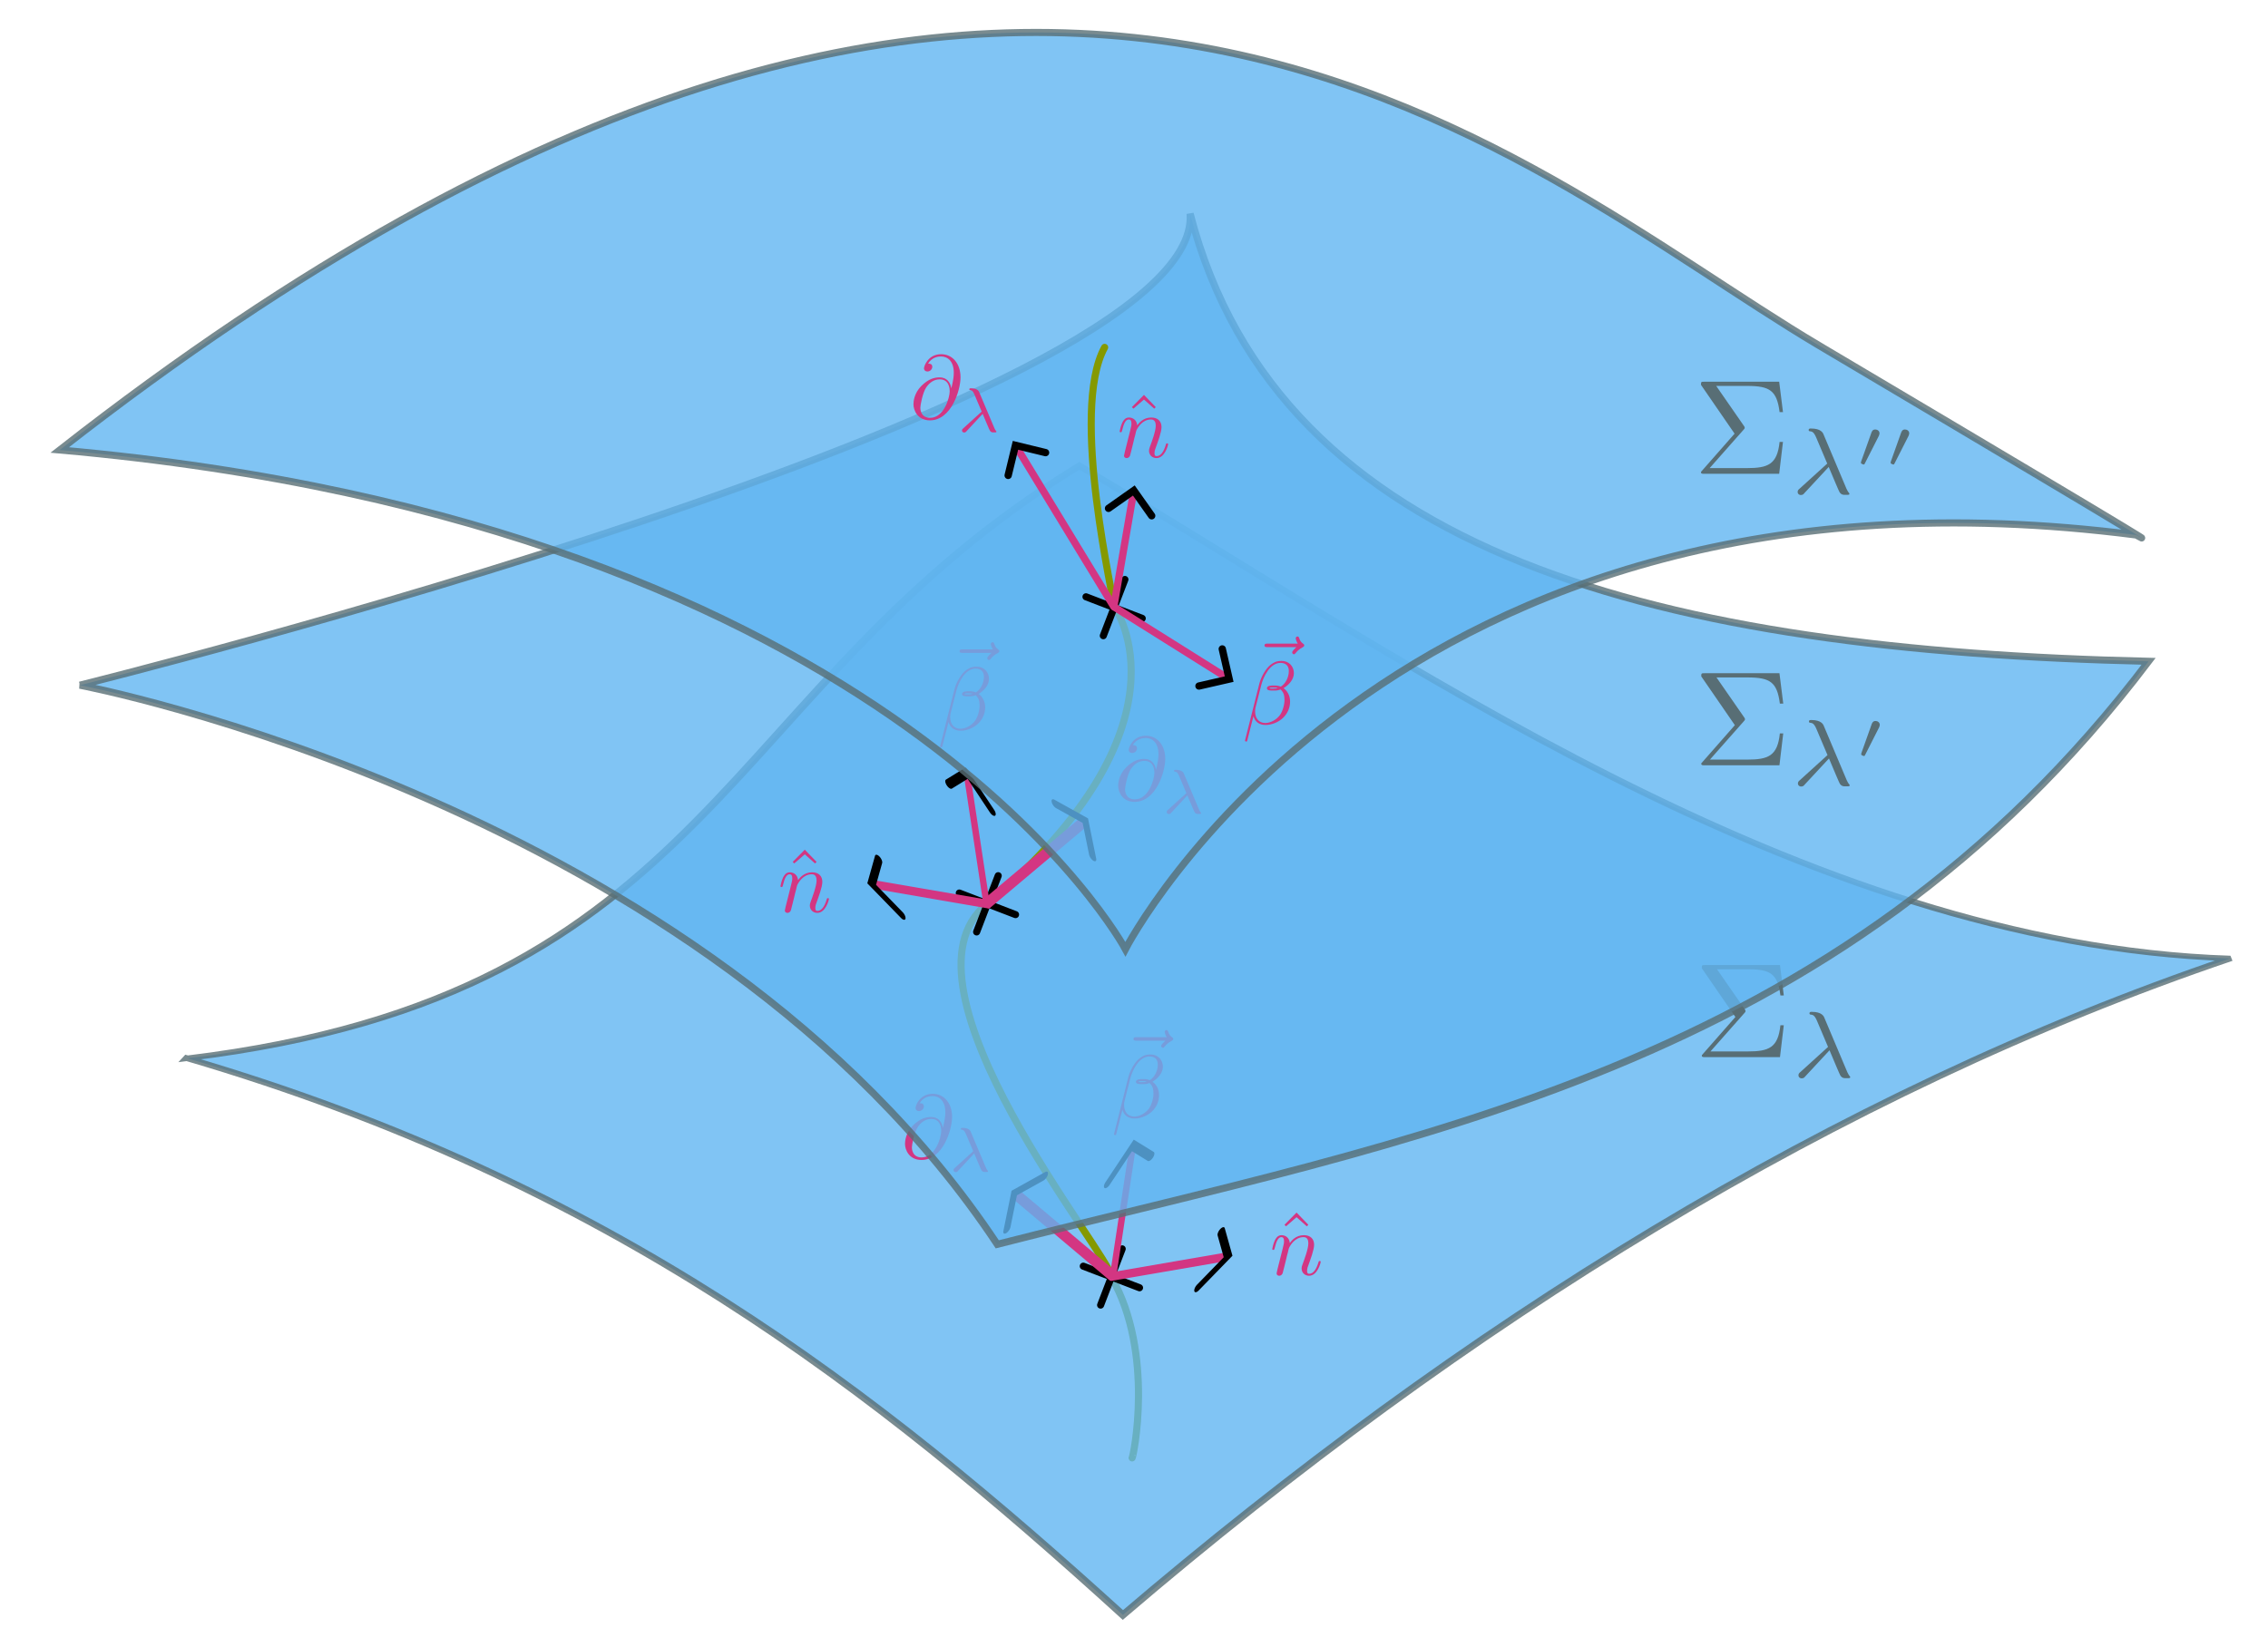 <?xml version="1.0" encoding="UTF-8" standalone="no"?>
<!-- Created with Inkscape (http://www.inkscape.org/) -->

<svg
   width="30.199mm"
   height="21.937mm"
   viewBox="-0.7 -0.4 31.199 22.663"
   version="1.1"
   id="svg1"
   xml:space="preserve"
   inkscape:version="1.4 (e7c3feb100, 2024-10-09)"
   sodipodi:docname="timeflow.svg"
   inkscape:export-filename="timeflow.webp"
   inkscape:export-xdpi="900"
   inkscape:export-ydpi="900"
   xmlns:inkscape="http://www.inkscape.org/namespaces/inkscape"
   xmlns:sodipodi="http://sodipodi.sourceforge.net/DTD/sodipodi-0.dtd"
   xmlns:xlink="http://www.w3.org/1999/xlink"
   xmlns="http://www.w3.org/2000/svg"
   xmlns:svg="http://www.w3.org/2000/svg"
   xmlns:rdf="http://www.w3.org/1999/02/22-rdf-syntax-ns#"
   xmlns:cc="http://creativecommons.org/ns#"
   xmlns:dc="http://purl.org/dc/elements/1.1/"
   xmlns:ns3="http://www.iki.fi/pav/software/textext/"><sodipodi:namedview
     id="namedview1"
     pagecolor="#ffffff"
     bordercolor="#000000"
     borderopacity="0.25"
     inkscape:showpageshadow="true"
     inkscape:pageopacity="0.0"
     inkscape:pagecheckerboard="false"
     inkscape:deskcolor="#d1d1d1"
     inkscape:document-units="mm"
     inkscape:zoom="8"
     inkscape:cx="60.1875"
     inkscape:cy="21.25"
     inkscape:window-width="1918"
     inkscape:window-height="2127"
     inkscape:window-x="1920"
     inkscape:window-y="0"
     inkscape:window-maximized="1"
     inkscape:current-layer="g18"
     showgrid="true"
     borderlayer="true"
     showborder="false"><inkscape:grid
       id="grid346"
       units="mm"
       originx="-53.298"
       originy="-38.492"
       spacingx="1"
       spacingy="1"
       empcolor="#0099e5"
       empopacity="0.302"
       color="#0099e5"
       opacity="0.149"
       empspacing="5"
       enabled="true"
       visible="true" /></sodipodi:namedview><defs
     id="defs1"><marker
       style="overflow:visible"
       id="marker96"
       refX="0"
       refY="0"
       orient="-204"
       inkscape:stockid="X"
       markerWidth="1"
       markerHeight="1"
       viewBox="0 0 1 1"
       inkscape:isstock="true"
       inkscape:collect="always"
       preserveAspectRatio="xMidYMid"><path
         style="fill:none;stroke:context-stroke;stroke-width:1"
         d="m 3,3 -6,-6 m 0,6 6,-6"
         id="path96" /></marker><marker
       style="overflow:visible"
       id="ArrowWide"
       refX="0"
       refY="0"
       orient="auto-start-reverse"
       inkscape:stockid="Wide arrow"
       markerWidth="1"
       markerHeight="1"
       viewBox="0 0 1 1"
       inkscape:isstock="true"
       inkscape:collect="always"
       preserveAspectRatio="xMidYMid"><path
         style="fill:none;stroke:context-stroke;stroke-width:1;stroke-linecap:butt"
         d="M 3,-3 0,0 3,3"
         transform="rotate(180,0.125,0)"
         sodipodi:nodetypes="ccc"
         id="path1" /></marker><linearGradient
       id="swatch93"
       inkscape:swatch="solid"><stop
         style="stop-color:#808080;stop-opacity:1;"
         offset="0"
         id="stop93" /></linearGradient><color-profile
       name="GRACoL-TR006-Coated"
       xlink:href="file:///usr/share/color/icc/colord/GRACoL_TR006_coated.icc"
       id="color-profile1" /><color-profile
       name="FOGRA40L-SC-Paper"
       xlink:href="file:///usr/share/color/icc/colord/FOGRA40L_SC_paper.icc"
       id="color-profile2" /><color-profile
       name="D65"
       xlink:href="file:///usr/share/color/icc/colord/Gamma6500K.icc"
       id="color-profile3" /><color-profile
       name="FOGRA28L-Web-Coated"
       xlink:href="file:///usr/share/color/icc/colord/FOGRA28L_webcoated.icc"
       id="color-profile4" /><color-profile
       name="FOGRA47L-Uncoated"
       xlink:href="file:///usr/share/color/icc/colord/FOGRA47L_uncoated.icc"
       id="color-profile5" /><color-profile
       name="D50"
       xlink:href="file:///usr/share/color/icc/colord/Gamma5000K.icc"
       id="color-profile6" /><color-profile
       name="Blue"
       xlink:href="file:///usr/share/color/icc/colord/Bluish.icc"
       id="color-profile7" /><marker
       style="overflow:visible"
       id="ArrowWide-6"
       refX="0"
       refY="0"
       orient="auto-start-reverse"
       inkscape:stockid="Wide arrow"
       markerWidth="1"
       markerHeight="1"
       viewBox="0 0 1 1"
       inkscape:isstock="true"
       inkscape:collect="always"
       preserveAspectRatio="xMidYMid"><path
         style="fill:none;stroke:context-stroke;stroke-width:1;stroke-linecap:butt"
         d="M 3,-3 0,0 3,3"
         transform="rotate(180,0.125,0)"
         sodipodi:nodetypes="ccc"
         id="path1-1" /></marker><marker
       style="overflow:visible"
       id="ArrowWide-4"
       refX="0"
       refY="0"
       orient="auto-start-reverse"
       inkscape:stockid="Wide arrow"
       markerWidth="1"
       markerHeight="1"
       viewBox="0 0 1 1"
       inkscape:isstock="true"
       inkscape:collect="always"
       preserveAspectRatio="xMidYMid"><path
         style="fill:none;stroke:context-stroke;stroke-width:1;stroke-linecap:butt"
         d="M 3,-3 0,0 3,3"
         transform="rotate(180,0.125,0)"
         sodipodi:nodetypes="ccc"
         id="path1-4" /></marker><marker
       style="overflow:visible"
       id="ArrowWide-6-3"
       refX="0"
       refY="0"
       orient="auto-start-reverse"
       inkscape:stockid="Wide arrow"
       markerWidth="1"
       markerHeight="1"
       viewBox="0 0 1 1"
       inkscape:isstock="true"
       inkscape:collect="always"
       preserveAspectRatio="xMidYMid"><path
         style="fill:none;stroke:context-stroke;stroke-width:1;stroke-linecap:butt"
         d="M 3,-3 0,0 3,3"
         transform="rotate(180,0.125,0)"
         sodipodi:nodetypes="ccc"
         id="path1-1-0" /></marker><marker
       style="overflow:visible"
       id="ArrowWide-4-1"
       refX="0"
       refY="0"
       orient="auto-start-reverse"
       inkscape:stockid="Wide arrow"
       markerWidth="1"
       markerHeight="1"
       viewBox="0 0 1 1"
       inkscape:isstock="true"
       inkscape:collect="always"
       preserveAspectRatio="xMidYMid"><path
         style="fill:none;stroke:context-stroke;stroke-width:1;stroke-linecap:butt"
         d="M 3,-3 0,0 3,3"
         transform="rotate(180,0.125,0)"
         sodipodi:nodetypes="ccc"
         id="path1-4-4" /></marker><marker
       style="overflow:visible"
       id="ArrowWide-6-3-2"
       refX="0"
       refY="0"
       orient="auto-start-reverse"
       inkscape:stockid="Wide arrow"
       markerWidth="1"
       markerHeight="1"
       viewBox="0 0 1 1"
       inkscape:isstock="true"
       inkscape:collect="always"
       preserveAspectRatio="xMidYMid"><path
         style="fill:none;stroke:context-stroke;stroke-width:1;stroke-linecap:butt"
         d="M 3,-3 0,0 3,3"
         transform="rotate(180,0.125,0)"
         sodipodi:nodetypes="ccc"
         id="path1-1-0-0" /></marker><color-profile
       name="GRACoL-TR006-Coated"
       xlink:href="file:///usr/share/color/icc/colord/GRACoL_TR006_coated.icc"
       id="color-profile8" /><color-profile
       name="FOGRA40L-SC-Paper"
       xlink:href="file:///usr/share/color/icc/colord/FOGRA40L_SC_paper.icc"
       id="color-profile9" /><color-profile
       name="D65"
       xlink:href="file:///usr/share/color/icc/colord/Gamma6500K.icc"
       id="color-profile10" /><color-profile
       name="FOGRA28L-Web-Coated"
       xlink:href="file:///usr/share/color/icc/colord/FOGRA28L_webcoated.icc"
       id="color-profile11" /><color-profile
       name="FOGRA47L-Uncoated"
       xlink:href="file:///usr/share/color/icc/colord/FOGRA47L_uncoated.icc"
       id="color-profile12" /><color-profile
       name="D50"
       xlink:href="file:///usr/share/color/icc/colord/Gamma5000K.icc"
       id="color-profile13" /><color-profile
       name="Blue"
       xlink:href="file:///usr/share/color/icc/colord/Bluish.icc"
       id="color-profile14" /></defs><g
     inkscape:label="Upper"
     inkscape:groupmode="layer"
     id="layer1"
     transform="translate(-53.298,-38.492)"><g
       id="g18"
       transform="matrix(0.93,0,0,0.93,21.091,16.922)"
       style="display:inline"><g
         inkscape:groupmode="layer"
         id="layer3"
         inkscape:label="Layer 3"
         style="display:inline;fill:#268bd2;fill-opacity:1"><path
           style="display:inline;opacity:1;fill:none;stroke:#859900;stroke-width:0.105;stroke-linecap:round;stroke-dasharray:none;stroke-opacity:1;paint-order:fill markers stroke"
           d="m 51.033,42.93 c 0.012,0.018 0.343,-1.546 -0.308,-2.679"
           id="path58-23"
           sodipodi:nodetypes="cc"
           transform="translate(-0.409,1.404)" /><path
           id="rect57-2"
           style="opacity:0.8;fill:#60b5f1;stroke:#586e75;stroke-width:0.112;paint-order:fill markers stroke"
           inkscape:transform-center-x="0.50354585"
           inkscape:transform-center-y="0.5978399"
           d="m -16.362,58.975 c 5.498,3.631 9.94,-0.822 16.268,-0.923 0,5.404 -0.738,13.15 2.75,17.044 -5.36,-1.46 -11.906,-1.288 -19.046,7.22e-4 1.128,-5.363 1.875,-10.651 0.029,-16.122 z"
           sodipodi:nodetypes="ccccc"
           transform="matrix(0.86,-0.51,0.86,0.51,0,0)" /><path
           style="display:inline;opacity:1;fill:none;fill-opacity:1;stroke:#859900;stroke-width:0.105;stroke-linecap:round;stroke-dasharray:none;stroke-opacity:1;marker-start:url(#marker96);paint-order:fill markers stroke"
           d="m 50.727,40.253 c 0.019,-0.281 -3.333,-4.317 -1.841,-5.518"
           id="path58-7"
           sodipodi:nodetypes="cc"
           transform="translate(-0.409,1.404)" /><g
           id="g89-8-8"
           style="display:inline;fill:#268bd2;fill-opacity:1;stroke:#d33682;stroke-linecap:round;stroke-opacity:1"
           transform="matrix(1,-0.8,0,1,-0.014,50.179)"><path
             style="display:inline;opacity:1;fill:none;fill-opacity:1;stroke:#d33682;stroke-width:0.108;stroke-linecap:round;stroke-linejoin:miter;stroke-miterlimit:4;stroke-dasharray:none;stroke-opacity:1;marker-end:url(#ArrowWide-4-1);paint-order:fill markers stroke"
             d="M 50.349,31.74 48.909,29.375"
             id="path88-6-9" /><path
             style="opacity:1;fill:none;fill-opacity:1;stroke:#d33682;stroke-width:0.108;stroke-linecap:round;stroke-linejoin:miter;stroke-miterlimit:4;stroke-dasharray:none;stroke-opacity:1;marker-end:url(#ArrowWide-4-1);paint-order:fill markers stroke"
             d="m 50.364,31.758 1.671,1.049"
             id="path89-8-2" /><path
             style="display:inline;fill:none;fill-opacity:1;stroke:#d33682;stroke-width:0.108;stroke-linecap:round;stroke-linejoin:miter;stroke-miterlimit:4;stroke-dasharray:none;stroke-opacity:1;marker-end:url(#ArrowWide-6-3-2);paint-order:fill markers stroke"
             d="m 50.357,31.749 0.288,-1.671"
             id="path89-5-8-6" /></g><g
           transform="matrix(0.133,0,0,0.133,52.697,40.704)"
           ns3:version="1.11.0"
           ns3:texconverter="pdflatex"
           ns3:pdfconverter="inkscape"
           ns3:text="$\\hat{n}$"
           ns3:preamble="/usr/share/inkscape/extensions/textext/default_packages.tex"
           ns3:scale="0.35"
           ns3:alignment="middle center"
           ns3:inkscapeversion="1.4"
           ns3:jacobian_sqrt="0.132746"
           style="display:inline;fill:#d33682;fill-opacity:1;stroke-width:0"
           id="g104-5-0"><defs
   id="id-47ca03a1-82e4-4ada-b4c1-39442a7b0001-2"
   style="fill:#586e75;fill-opacity:1;stroke-width:0" />
  <g
   fill-opacity="1"
   id="id-1adfae99-1e4c-4750-9318-137f8e9d4a9a-0"
   transform="translate(-149.009,-127.843)"
   style="fill:#d33682;fill-opacity:1;stroke-width:0">
    <g
   transform="translate(149.212,134.765)"
   style="fill:#d33682;fill-opacity:1;stroke-width:0"
   id="g255-9"><path
   d="M 2.5,-6.922 1.156,-5.562 1.328,-5.391 2.5,-6.406 3.641,-5.391 3.812,-5.562 Z m 0,0"
   id="id-a41a1bce-5d23-42df-b288-46805e72009b-1"
   style="fill:#d33682;fill-opacity:1;stroke-width:0" />
      </g></g>
  <g
   fill-opacity="1"
   id="id-3dfc9fcc-f540-4164-a030-0576b3f0dff0-9"
   transform="translate(-149.009,-127.843)"
   style="fill:#d33682;fill-opacity:1;stroke-width:0">
    <g
   transform="translate(148.712,134.765)"
   style="fill:#d33682;fill-opacity:1;stroke-width:0"
   id="g256-6"><path
   d="m 0.875,-0.594 c -0.031,0.156 -0.094,0.391 -0.094,0.438 0,0.172 0.141,0.266 0.297,0.266 0.125,0 0.297,-0.078 0.375,-0.281 0,-0.016 0.125,-0.484 0.188,-0.734 l 0.219,-0.891 C 1.906,-2.031 1.969,-2.25 2.031,-2.469 c 0.031,-0.172 0.109,-0.469 0.125,-0.5 0.141,-0.312 0.672,-1.219 1.625,-1.219 0.453,0 0.531,0.375 0.531,0.703 0,0.609 -0.484,1.891 -0.641,2.312 C 3.578,-0.938 3.562,-0.812 3.562,-0.703 c 0,0.469 0.359,0.812 0.828,0.812 0.938,0 1.297,-1.453 1.297,-1.531 0,-0.109 -0.078,-0.109 -0.109,-0.109 -0.109,0 -0.109,0.031 -0.156,0.188 -0.203,0.672 -0.531,1.234 -1.016,1.234 -0.172,0 -0.234,-0.094 -0.234,-0.328 0,-0.25 0.078,-0.484 0.172,-0.703 0.188,-0.531 0.609,-1.625 0.609,-2.203 0,-0.656 -0.422,-1.062 -1.141,-1.062 -0.906,0 -1.391,0.641 -1.562,0.875 -0.047,-0.562 -0.453,-0.875 -0.922,-0.875 -0.453,0 -0.641,0.391 -0.734,0.562 C 0.422,-3.5 0.297,-2.906 0.297,-2.875 c 0,0.109 0.094,0.109 0.109,0.109 0.109,0 0.109,-0.016 0.172,-0.234 0.172,-0.703 0.375,-1.188 0.734,-1.188 0.188,0 0.297,0.125 0.297,0.453 0,0.219 -0.031,0.328 -0.156,0.844 z m 0,0"
   id="id-7c6802f9-0a1d-4d9d-8f79-ba4758e3bc40-2"
   style="fill:#d33682;fill-opacity:1;stroke-width:0" />
      </g></g>
</g><g
           transform="matrix(0.133,0,0,0.133,47.265,38.947)"
           ns3:version="1.11.0"
           ns3:texconverter="pdflatex"
           ns3:pdfconverter="inkscape"
           ns3:text="$\\partial_{\\lambda}$"
           ns3:preamble="/usr/share/inkscape/extensions/textext/default_packages.tex"
           ns3:scale="0.35"
           ns3:alignment="middle center"
           ns3:inkscapeversion="1.4"
           ns3:jacobian_sqrt="0.132746"
           style="display:inline;fill:#d33682;fill-opacity:1;stroke-width:0"
           id="g104-54"><defs
   id="id-daa1581d-4906-4339-a52d-3c35fec36f26-4"
   style="fill:#586e75;fill-opacity:1;stroke-width:0" />
  <g
   fill-opacity="1"
   id="id-a65927b2-5cb2-48e4-bf93-ae171abf6ef9-2"
   transform="translate(-149.118,-127.624)"
   style="fill:#d33682;fill-opacity:1;stroke-width:0">
    <g
   transform="translate(148.712,134.765)"
   style="fill:#d33682;fill-opacity:1;stroke-width:0"
   id="g269-9"><path
   d="m 4.609,-3.375 c -0.094,-0.625 -0.5,-1.188 -1.281,-1.188 -0.609,0 -1.25,0.172 -2.031,0.938 -0.828,0.828 -0.891,1.766 -0.891,2.062 0,0.625 0.438,1.781 1.828,1.781 2.375,0 3.406,-3.344 3.406,-4.781 0,-1.578 -0.922,-2.578 -2.156,-2.578 -1.438,0 -1.906,1.297 -1.906,1.578 0,0.141 0.094,0.344 0.391,0.344 0.328,0 0.531,-0.297 0.531,-0.516 0,-0.359 -0.312,-0.359 -0.469,-0.359 0.438,-0.734 1.156,-0.797 1.438,-0.797 0.734,0 1.422,0.516 1.422,1.812 0,0.391 -0.062,0.891 -0.266,1.703 z m -2.344,3.312 c -1.094,0 -1.094,-1.031 -1.094,-1.125 0,-0.266 0.25,-1.656 0.656,-2.266 0.391,-0.562 0.891,-0.891 1.5,-0.891 1.094,0 1.109,1.125 1.109,1.328 0,0.719 -0.641,2.953 -2.172,2.953 z m 0,0"
   id="id-78b167fc-dd8d-48bd-9fba-b0e17188172b-4"
   style="fill:#d33682;fill-opacity:1;stroke-width:0" />
      </g></g>
  <g
   fill-opacity="1"
   id="id-456152a8-5d69-4ad4-8a4a-2180785f43b7-3"
   transform="translate(-149.118,-127.624)"
   style="fill:#d33682;fill-opacity:1;stroke-width:0">
    <g
   transform="translate(154.002,136.259)"
   style="fill:#d33682;fill-opacity:1;stroke-width:0"
   id="g270-5"><path
   d="m 2.812,-2 c 0.344,0.797 0.75,1.812 0.828,1.906 C 3.766,0.062 3.891,0.062 4,0.062 h 0.141 c 0.141,0 0.203,0 0.203,-0.078 0,-0.031 -0.016,-0.047 -0.031,-0.062 -0.078,-0.078 -0.156,-0.25 -0.188,-0.312 l -1.688,-4 C 2.391,-4.516 2.25,-4.844 1.5,-4.844 c -0.078,0 -0.172,0 -0.172,0.109 0,0.078 0.062,0.094 0.094,0.094 0.156,0.016 0.281,0.047 0.453,0.438 L 2.703,-2.25 0.656,-0.391 c -0.078,0.062 -0.141,0.125 -0.141,0.234 0,0.172 0.141,0.234 0.234,0.234 0.141,0 0.219,-0.078 0.234,-0.109 z m 0,0"
   id="id-26bb8167-b6ad-4a18-b486-f2e8e9980ef1-1"
   style="fill:#d33682;fill-opacity:1;stroke-width:0" />
      </g></g>
</g><g
           transform="matrix(0.133,0,0,0.133,50.356,38.003)"
           ns3:version="1.11.0"
           ns3:texconverter="pdflatex"
           ns3:pdfconverter="inkscape"
           ns3:text="$\\vec{\\beta}$"
           ns3:preamble="/usr/share/inkscape/extensions/textext/default_packages.tex"
           ns3:scale="0.35"
           ns3:alignment="middle center"
           ns3:inkscapeversion="1.4"
           ns3:jacobian_sqrt="0.132746"
           style="display:inline;fill:#d33682;fill-opacity:1;stroke-width:0"
           id="g104-5-5-7"><defs
   id="id-feb56399-abc9-42bb-8dcc-8987f33840ce-43"
   style="fill:#586e75;fill-opacity:1;stroke-width:0" />
  <g
   fill-opacity="1"
   id="id-133f5655-f78e-4fb6-bac0-623f3e58aafb-2"
   transform="translate(-149.009,-125.011)"
   style="fill:#d33682;fill-opacity:1;stroke-width:0">
    <g
   transform="translate(149.366,132.136)"
   style="fill:#d33682;fill-opacity:1;stroke-width:0"
   id="g283-6"><path
   d="m 5.359,-5.938 c -0.141,0.141 -0.469,0.422 -0.469,0.594 0,0.094 0.094,0.203 0.188,0.203 0.094,0 0.141,-0.078 0.203,-0.141 C 5.391,-5.422 5.625,-5.703 6.062,-5.922 6.125,-5.969 6.234,-6.016 6.234,-6.125 6.234,-6.234 6.156,-6.281 6.094,-6.328 5.875,-6.484 5.766,-6.656 5.688,-6.891 5.656,-6.984 5.625,-7.125 5.484,-7.125 c -0.141,0 -0.203,0.141 -0.203,0.219 0,0.047 0.078,0.359 0.234,0.578 H 2.156 c -0.156,0 -0.344,0 -0.344,0.203 0,0.188 0.188,0.188 0.344,0.188 z m 0,0"
   id="id-e73268aa-1e94-47be-8bba-a2674f71341f-4"
   style="fill:#d33682;fill-opacity:1;stroke-width:0" />
      </g></g>
  <g
   fill-opacity="1"
   id="id-87a0e59a-15ef-419d-83e2-c3fd275beb4a-1"
   transform="translate(-149.009,-125.011)"
   style="fill:#d33682;fill-opacity:1;stroke-width:0">
    <g
   transform="translate(148.712,134.765)"
   style="fill:#d33682;fill-opacity:1;stroke-width:0"
   id="g284-2"><path
   d="m 5.734,-5.672 c 0,-0.75 -0.547,-1.359 -1.359,-1.359 -0.578,0 -0.859,0.156 -1.203,0.406 C 2.625,-6.219 2.078,-5.25 1.891,-4.5 L 0.297,1.828 C 0.297,1.875 0.344,1.938 0.422,1.938 0.5,1.938 0.531,1.906 0.531,1.891 L 1.234,-0.875 c 0.188,0.609 0.625,0.969 1.359,0.969 C 3.312,0.094 4.062,-0.25 4.516,-0.688 5,-1.141 5.312,-1.781 5.312,-2.516 c 0,-0.719 -0.375,-1.25 -0.734,-1.484 0.578,-0.344 1.156,-0.953 1.156,-1.672 z M 3.938,-4.016 c -0.125,0.047 -0.234,0.062 -0.484,0.062 -0.141,0 -0.328,0.016 -0.438,-0.031 0.031,-0.109 0.391,-0.078 0.5,-0.078 0.203,0 0.297,0 0.422,0.047 z M 5.172,-5.906 c 0,0.703 -0.375,1.422 -0.891,1.734 C 4,-4.281 3.812,-4.297 3.516,-4.297 c -0.219,0 -0.781,-0.016 -0.781,0.312 0,0.281 0.516,0.25 0.688,0.25 0.375,0 0.531,0 0.828,-0.125 0.375,0.359 0.422,0.672 0.438,1.125 0.016,0.578 -0.219,1.328 -0.5,1.719 C 3.797,-0.484 3.125,-0.125 2.562,-0.125 c -0.766,0 -1.141,-0.578 -1.141,-1.281 0,-0.094 0,-0.25 0.047,-0.438 L 2.109,-4.359 C 2.328,-5.219 3.047,-6.812 4.25,-6.812 c 0.578,0 0.922,0.312 0.922,0.906 z m 0,0"
   id="id-2484b580-5e4a-4668-8ace-c812c8245796-8"
   style="fill:#d33682;fill-opacity:1;stroke-width:0" />
      </g></g>
</g><g
           transform="matrix(0.2,0,0,0.2,59.051,37.042)"
           ns3:version="1.11.0"
           ns3:texconverter="pdflatex"
           ns3:pdfconverter="inkscape"
           ns3:text="$\\Sigma_{\\lambda}$"
           ns3:preamble="/usr/share/inkscape/extensions/textext/default_packages.tex"
           ns3:scale="0.15"
           ns3:alignment="middle center"
           ns3:inkscapeversion="1.4"
           ns3:jacobian_sqrt="0.199999"
           style="fill:#586e75;fill-opacity:1;stroke-width:0"
           id="g165-39"><defs
   id="id-43653b71-f269-422c-935a-959f52d350f2"
   style="fill:#586e75;fill-opacity:1;stroke-width:0" />
  <g
   fill-opacity="1"
   id="id-face8a19-5768-401a-bf2e-5c4bc3433d87"
   transform="translate(-149.275,-127.953)"
   style="fill:#586e75;fill-opacity:1;stroke-width:0">
    <g
   transform="translate(148.712,134.765)"
   style="fill:#586e75;fill-opacity:1;stroke-width:0"
   id="g330"><path
   d="m 3.703,-3.25 c 0.094,-0.094 0.094,-0.141 0.094,-0.156 0,-0.047 -0.031,-0.109 -0.062,-0.141 L 1.688,-6.5 h 2.297 c 1.688,0 2.188,0.359 2.391,1.938 h 0.25 l -0.281,-2.25 H 0.812 c -0.234,0 -0.25,0 -0.25,0.234 l 2.484,3.609 -2.375,2.703 C 0.562,-0.156 0.562,-0.141 0.562,-0.109 0.562,0 0.672,0 0.812,0 H 6.344 L 6.625,-2.359 h -0.25 c -0.172,1.672 -0.859,1.938 -2.422,1.938 h -2.75 z m 0,0"
   id="id-c153469a-f059-4801-9913-bd9128d93545"
   style="fill:#586e75;fill-opacity:1;stroke-width:0" />
      </g></g>
  <g
   fill-opacity="1"
   id="id-a0ce6528-4458-4bb0-b63f-1421f10825df"
   transform="translate(-149.275,-127.953)"
   style="fill:#586e75;fill-opacity:1;stroke-width:0">
    <g
   transform="translate(155.908,136.259)"
   style="fill:#586e75;fill-opacity:1;stroke-width:0"
   id="g331"><path
   d="m 2.812,-2 c 0.344,0.797 0.75,1.812 0.828,1.906 C 3.766,0.062 3.891,0.062 4,0.062 h 0.141 c 0.141,0 0.203,0 0.203,-0.078 0,-0.031 -0.016,-0.047 -0.031,-0.062 -0.078,-0.078 -0.156,-0.25 -0.188,-0.312 l -1.688,-4 C 2.391,-4.516 2.25,-4.844 1.5,-4.844 c -0.078,0 -0.172,0 -0.172,0.109 0,0.078 0.062,0.094 0.094,0.094 0.156,0.016 0.281,0.047 0.453,0.438 L 2.703,-2.25 0.656,-0.391 c -0.078,0.062 -0.141,0.125 -0.141,0.234 0,0.172 0.141,0.234 0.234,0.234 0.141,0 0.219,-0.078 0.234,-0.109 z m 0,0"
   id="id-fe10a36d-ef6c-4b9d-84b4-5a786b958f9a"
   style="fill:#586e75;fill-opacity:1;stroke-width:0" />
      </g></g>
</g></g><g
         inkscape:groupmode="layer"
         id="layer2"
         inkscape:label="Layer 2"
         style="display:inline"><path
           id="rect57-5"
           style="opacity:0.8;fill:#60b5f1;fill-opacity:1;stroke:#586e75;stroke-width:0.105;stroke-dasharray:none;stroke-opacity:1"
           inkscape:transform-center-x="0.55924889"
           inkscape:transform-center-y="0.4462208"
           d="m 35.06,32.901 c 0,0 16.641,-4.127 16.422,-6.977 1.323,5.098 7.049,6.461 14.178,6.624 -4.599,6.074 -10.881,7.059 -17.03,8.626 -4.33,-6.522 -13.571,-8.273 -13.571,-8.273 z"
           sodipodi:nodetypes="ccccc" /><path
           style="display:inline;opacity:1;fill:none;stroke:#859900;stroke-width:0.105;stroke-linecap:round;stroke-dasharray:none;stroke-opacity:1;marker-start:url(#marker96);paint-order:fill markers stroke"
           d="m 48.484,36.136 c 3.11,-2.635 1.891,-4.368 1.891,-4.368"
           id="path58-2"
           sodipodi:nodetypes="cc" /><g
           id="g89-8"
           style="display:inline;stroke:#d33682;stroke-linecap:round;stroke-opacity:1"
           transform="matrix(-1,-0.8,0,1,98.829,44.677)"><path
             style="display:inline;opacity:1;fill:none;fill-opacity:1;stroke:#d33682;stroke-width:0.108;stroke-linecap:round;stroke-linejoin:miter;stroke-miterlimit:4;stroke-dasharray:none;stroke-opacity:1;marker-end:url(#ArrowWide-4);paint-order:fill markers stroke"
             d="M 50.351,31.734 48.911,29.369"
             id="path88-6" /><path
             style="opacity:1;fill:none;fill-opacity:1;stroke:#d33682;stroke-width:0.108;stroke-linecap:round;stroke-linejoin:miter;stroke-miterlimit:4;stroke-dasharray:none;stroke-opacity:1;marker-end:url(#ArrowWide-4);paint-order:fill markers stroke"
             d="m 50.363,31.749 1.671,1.049"
             id="path89-8" /><path
             style="display:inline;fill:none;fill-opacity:1;stroke:#d33682;stroke-width:0.108;stroke-linecap:round;stroke-linejoin:miter;stroke-miterlimit:4;stroke-dasharray:none;stroke-opacity:1;marker-end:url(#ArrowWide-6-3);paint-order:fill markers stroke"
             d="m 50.358,31.743 0.288,-1.671"
             id="path89-5-8" /></g><g
           transform="matrix(0.133,0,0,0.133,45.423,35.335)"
           ns3:version="1.11.0"
           ns3:texconverter="pdflatex"
           ns3:pdfconverter="inkscape"
           ns3:text="$\\hat{n}$"
           ns3:preamble="/usr/share/inkscape/extensions/textext/default_packages.tex"
           ns3:scale="0.35"
           ns3:alignment="middle center"
           ns3:inkscapeversion="1.4"
           ns3:jacobian_sqrt="0.132746"
           style="display:inline;fill:#d33682;fill-opacity:1;stroke-width:0"
           id="g104-5-9"><defs
   id="id-47ca03a1-82e4-4ada-b4c1-39442a7b0001-9"
   style="fill:#586e75;fill-opacity:1;stroke-width:0" />
  <g
   fill-opacity="1"
   id="id-1adfae99-1e4c-4750-9318-137f8e9d4a9a-1"
   transform="translate(-149.009,-127.843)"
   style="fill:#d33682;fill-opacity:1;stroke-width:0">
    <g
   transform="translate(149.212,134.765)"
   style="fill:#d33682;fill-opacity:1;stroke-width:0"
   id="g255-3"><path
   d="M 2.5,-6.922 1.156,-5.562 1.328,-5.391 2.5,-6.406 3.641,-5.391 3.812,-5.562 Z m 0,0"
   id="id-a41a1bce-5d23-42df-b288-46805e72009b-2"
   style="fill:#d33682;fill-opacity:1;stroke-width:0" />
      </g></g>
  <g
   fill-opacity="1"
   id="id-3dfc9fcc-f540-4164-a030-0576b3f0dff0-1"
   transform="translate(-149.009,-127.843)"
   style="fill:#d33682;fill-opacity:1;stroke-width:0">
    <g
   transform="translate(148.712,134.765)"
   style="fill:#d33682;fill-opacity:1;stroke-width:0"
   id="g256-5"><path
   d="m 0.875,-0.594 c -0.031,0.156 -0.094,0.391 -0.094,0.438 0,0.172 0.141,0.266 0.297,0.266 0.125,0 0.297,-0.078 0.375,-0.281 0,-0.016 0.125,-0.484 0.188,-0.734 l 0.219,-0.891 C 1.906,-2.031 1.969,-2.25 2.031,-2.469 c 0.031,-0.172 0.109,-0.469 0.125,-0.5 0.141,-0.312 0.672,-1.219 1.625,-1.219 0.453,0 0.531,0.375 0.531,0.703 0,0.609 -0.484,1.891 -0.641,2.312 C 3.578,-0.938 3.562,-0.812 3.562,-0.703 c 0,0.469 0.359,0.812 0.828,0.812 0.938,0 1.297,-1.453 1.297,-1.531 0,-0.109 -0.078,-0.109 -0.109,-0.109 -0.109,0 -0.109,0.031 -0.156,0.188 -0.203,0.672 -0.531,1.234 -1.016,1.234 -0.172,0 -0.234,-0.094 -0.234,-0.328 0,-0.25 0.078,-0.484 0.172,-0.703 0.188,-0.531 0.609,-1.625 0.609,-2.203 0,-0.656 -0.422,-1.062 -1.141,-1.062 -0.906,0 -1.391,0.641 -1.562,0.875 -0.047,-0.562 -0.453,-0.875 -0.922,-0.875 -0.453,0 -0.641,0.391 -0.734,0.562 C 0.422,-3.5 0.297,-2.906 0.297,-2.875 c 0,0.109 0.094,0.109 0.109,0.109 0.109,0 0.109,-0.016 0.172,-0.234 0.172,-0.703 0.375,-1.188 0.734,-1.188 0.188,0 0.297,0.125 0.297,0.453 0,0.219 -0.031,0.328 -0.156,0.844 z m 0,0"
   id="id-7c6802f9-0a1d-4d9d-8f79-ba4758e3bc40-9"
   style="fill:#d33682;fill-opacity:1;stroke-width:0" />
      </g></g>
</g><g
           transform="matrix(0.133,0,0,0.133,50.418,33.649)"
           ns3:version="1.11.0"
           ns3:texconverter="pdflatex"
           ns3:pdfconverter="inkscape"
           ns3:text="$\\partial_{\\lambda}$"
           ns3:preamble="/usr/share/inkscape/extensions/textext/default_packages.tex"
           ns3:scale="0.35"
           ns3:alignment="middle center"
           ns3:inkscapeversion="1.4"
           ns3:jacobian_sqrt="0.132746"
           style="display:inline;fill:#d33682;fill-opacity:1;stroke-width:0"
           id="g104-9"><defs
   id="id-daa1581d-4906-4339-a52d-3c35fec36f26-1"
   style="fill:#586e75;fill-opacity:1;stroke-width:0" />
  <g
   fill-opacity="1"
   id="id-a65927b2-5cb2-48e4-bf93-ae171abf6ef9-5"
   transform="translate(-149.118,-127.624)"
   style="fill:#d33682;fill-opacity:1;stroke-width:0">
    <g
   transform="translate(148.712,134.765)"
   style="fill:#d33682;fill-opacity:1;stroke-width:0"
   id="g269-8"><path
   d="m 4.609,-3.375 c -0.094,-0.625 -0.5,-1.188 -1.281,-1.188 -0.609,0 -1.25,0.172 -2.031,0.938 -0.828,0.828 -0.891,1.766 -0.891,2.062 0,0.625 0.438,1.781 1.828,1.781 2.375,0 3.406,-3.344 3.406,-4.781 0,-1.578 -0.922,-2.578 -2.156,-2.578 -1.438,0 -1.906,1.297 -1.906,1.578 0,0.141 0.094,0.344 0.391,0.344 0.328,0 0.531,-0.297 0.531,-0.516 0,-0.359 -0.312,-0.359 -0.469,-0.359 0.438,-0.734 1.156,-0.797 1.438,-0.797 0.734,0 1.422,0.516 1.422,1.812 0,0.391 -0.062,0.891 -0.266,1.703 z m -2.344,3.312 c -1.094,0 -1.094,-1.031 -1.094,-1.125 0,-0.266 0.25,-1.656 0.656,-2.266 0.391,-0.562 0.891,-0.891 1.5,-0.891 1.094,0 1.109,1.125 1.109,1.328 0,0.719 -0.641,2.953 -2.172,2.953 z m 0,0"
   id="id-78b167fc-dd8d-48bd-9fba-b0e17188172b-7"
   style="fill:#d33682;fill-opacity:1;stroke-width:0" />
      </g></g>
  <g
   fill-opacity="1"
   id="id-456152a8-5d69-4ad4-8a4a-2180785f43b7-0"
   transform="translate(-149.118,-127.624)"
   style="fill:#d33682;fill-opacity:1;stroke-width:0">
    <g
   transform="translate(154.002,136.259)"
   style="fill:#d33682;fill-opacity:1;stroke-width:0"
   id="g270-4"><path
   d="m 2.812,-2 c 0.344,0.797 0.75,1.812 0.828,1.906 C 3.766,0.062 3.891,0.062 4,0.062 h 0.141 c 0.141,0 0.203,0 0.203,-0.078 0,-0.031 -0.016,-0.047 -0.031,-0.062 -0.078,-0.078 -0.156,-0.25 -0.188,-0.312 l -1.688,-4 C 2.391,-4.516 2.25,-4.844 1.5,-4.844 c -0.078,0 -0.172,0 -0.172,0.109 0,0.078 0.062,0.094 0.094,0.094 0.156,0.016 0.281,0.047 0.453,0.438 L 2.703,-2.25 0.656,-0.391 c -0.078,0.062 -0.141,0.125 -0.141,0.234 0,0.172 0.141,0.234 0.234,0.234 0.141,0 0.219,-0.078 0.234,-0.109 z m 0,0"
   id="id-26bb8167-b6ad-4a18-b486-f2e8e9980ef1-8"
   style="fill:#d33682;fill-opacity:1;stroke-width:0" />
      </g></g>
</g><g
           transform="matrix(0.133,0,0,0.133,47.784,32.265)"
           ns3:version="1.11.0"
           ns3:texconverter="pdflatex"
           ns3:pdfconverter="inkscape"
           ns3:text="$\\vec{\\beta}$"
           ns3:preamble="/usr/share/inkscape/extensions/textext/default_packages.tex"
           ns3:scale="0.35"
           ns3:alignment="middle center"
           ns3:inkscapeversion="1.4"
           ns3:jacobian_sqrt="0.132746"
           style="display:inline;fill:#d33682;fill-opacity:1;stroke-width:0"
           id="g104-5-5-0"><defs
   id="id-feb56399-abc9-42bb-8dcc-8987f33840ce-4"
   style="fill:#586e75;fill-opacity:1;stroke-width:0" />
  <g
   fill-opacity="1"
   id="id-133f5655-f78e-4fb6-bac0-623f3e58aafb-4"
   transform="translate(-149.009,-125.011)"
   style="fill:#d33682;fill-opacity:1;stroke-width:0">
    <g
   transform="translate(149.366,132.136)"
   style="fill:#d33682;fill-opacity:1;stroke-width:0"
   id="g283-2"><path
   d="m 5.359,-5.938 c -0.141,0.141 -0.469,0.422 -0.469,0.594 0,0.094 0.094,0.203 0.188,0.203 0.094,0 0.141,-0.078 0.203,-0.141 C 5.391,-5.422 5.625,-5.703 6.062,-5.922 6.125,-5.969 6.234,-6.016 6.234,-6.125 6.234,-6.234 6.156,-6.281 6.094,-6.328 5.875,-6.484 5.766,-6.656 5.688,-6.891 5.656,-6.984 5.625,-7.125 5.484,-7.125 c -0.141,0 -0.203,0.141 -0.203,0.219 0,0.047 0.078,0.359 0.234,0.578 H 2.156 c -0.156,0 -0.344,0 -0.344,0.203 0,0.188 0.188,0.188 0.344,0.188 z m 0,0"
   id="id-e73268aa-1e94-47be-8bba-a2674f71341f-2"
   style="fill:#d33682;fill-opacity:1;stroke-width:0" />
      </g></g>
  <g
   fill-opacity="1"
   id="id-87a0e59a-15ef-419d-83e2-c3fd275beb4a-2"
   transform="translate(-149.009,-125.011)"
   style="fill:#d33682;fill-opacity:1;stroke-width:0">
    <g
   transform="translate(148.712,134.765)"
   style="fill:#d33682;fill-opacity:1;stroke-width:0"
   id="g284-0"><path
   d="m 5.734,-5.672 c 0,-0.75 -0.547,-1.359 -1.359,-1.359 -0.578,0 -0.859,0.156 -1.203,0.406 C 2.625,-6.219 2.078,-5.25 1.891,-4.5 L 0.297,1.828 C 0.297,1.875 0.344,1.938 0.422,1.938 0.5,1.938 0.531,1.906 0.531,1.891 L 1.234,-0.875 c 0.188,0.609 0.625,0.969 1.359,0.969 C 3.312,0.094 4.062,-0.25 4.516,-0.688 5,-1.141 5.312,-1.781 5.312,-2.516 c 0,-0.719 -0.375,-1.25 -0.734,-1.484 0.578,-0.344 1.156,-0.953 1.156,-1.672 z M 3.938,-4.016 c -0.125,0.047 -0.234,0.062 -0.484,0.062 -0.141,0 -0.328,0.016 -0.438,-0.031 0.031,-0.109 0.391,-0.078 0.5,-0.078 0.203,0 0.297,0 0.422,0.047 z M 5.172,-5.906 c 0,0.703 -0.375,1.422 -0.891,1.734 C 4,-4.281 3.812,-4.297 3.516,-4.297 c -0.219,0 -0.781,-0.016 -0.781,0.312 0,0.281 0.516,0.25 0.688,0.25 0.375,0 0.531,0 0.828,-0.125 0.375,0.359 0.422,0.672 0.438,1.125 0.016,0.578 -0.219,1.328 -0.5,1.719 C 3.797,-0.484 3.125,-0.125 2.562,-0.125 c -0.766,0 -1.141,-0.578 -1.141,-1.281 0,-0.094 0,-0.25 0.047,-0.438 L 2.109,-4.359 C 2.328,-5.219 3.047,-6.812 4.25,-6.812 c 0.578,0 0.922,0.312 0.922,0.906 z m 0,0"
   id="id-2484b580-5e4a-4668-8ace-c812c8245796-5"
   style="fill:#d33682;fill-opacity:1;stroke-width:0" />
      </g></g>
</g><g
           transform="matrix(0.2,0,0,0.2,59.043,32.724)"
           ns3:version="1.11.0"
           ns3:texconverter="pdflatex"
           ns3:pdfconverter="inkscape"
           ns3:text="$\\Sigma_{\\lambda'}$"
           ns3:preamble="/usr/share/inkscape/extensions/textext/default_packages.tex"
           ns3:scale="0.15"
           ns3:alignment="middle center"
           ns3:inkscapeversion="1.4"
           ns3:jacobian_sqrt="0.199999"
           style="fill:#586e75;fill-opacity:1;stroke-width:0"
           id="g165-7"><defs
   id="id-430c3893-e8dd-4916-9301-cf542e994cf7"
   style="fill:#586e75;fill-opacity:1;stroke-width:0" />
  <g
   fill-opacity="1"
   id="id-e07c747d-d205-4868-aa44-9f5af9423f02"
   transform="translate(-149.275,-127.953)"
   style="fill:#586e75;fill-opacity:1;stroke-width:0">
    <g
   transform="translate(148.712,134.765)"
   style="fill:#586e75;fill-opacity:1;stroke-width:0"
   id="g344"><path
   d="m 3.703,-3.25 c 0.094,-0.094 0.094,-0.141 0.094,-0.156 0,-0.047 -0.031,-0.109 -0.062,-0.141 L 1.688,-6.5 h 2.297 c 1.688,0 2.188,0.359 2.391,1.938 h 0.25 l -0.281,-2.25 H 0.812 c -0.234,0 -0.25,0 -0.25,0.234 l 2.484,3.609 -2.375,2.703 C 0.562,-0.156 0.562,-0.141 0.562,-0.109 0.562,0 0.672,0 0.812,0 H 6.344 L 6.625,-2.359 h -0.25 c -0.172,1.672 -0.859,1.938 -2.422,1.938 h -2.75 z m 0,0"
   id="id-a049f749-571e-493a-8081-7d565f7d06e5"
   style="fill:#586e75;fill-opacity:1;stroke-width:0" />
      </g></g>
  <g
   fill-opacity="1"
   id="id-aa48a230-55d6-4600-823e-06723cc2b612"
   transform="translate(-149.275,-127.953)"
   style="fill:#586e75;fill-opacity:1;stroke-width:0">
    <g
   transform="translate(155.908,136.259)"
   style="fill:#586e75;fill-opacity:1;stroke-width:0"
   id="g345"><path
   d="m 2.812,-2 c 0.344,0.797 0.75,1.812 0.828,1.906 C 3.766,0.062 3.891,0.062 4,0.062 h 0.141 c 0.141,0 0.203,0 0.203,-0.078 0,-0.031 -0.016,-0.047 -0.031,-0.062 -0.078,-0.078 -0.156,-0.25 -0.188,-0.312 l -1.688,-4 C 2.391,-4.516 2.25,-4.844 1.5,-4.844 c -0.078,0 -0.172,0 -0.172,0.109 0,0.078 0.062,0.094 0.094,0.094 0.156,0.016 0.281,0.047 0.453,0.438 L 2.703,-2.25 0.656,-0.391 c -0.078,0.062 -0.141,0.125 -0.141,0.234 0,0.172 0.141,0.234 0.234,0.234 0.141,0 0.219,-0.078 0.234,-0.109 z m 0,0"
   id="id-4f0e8bbf-b495-406a-8307-bc7c430cfe7b"
   style="fill:#586e75;fill-opacity:1;stroke-width:0" />
      </g></g>
  <g
   fill-opacity="1"
   id="id-948f47ea-36a9-4faa-bc54-3e518da5492b"
   transform="translate(-149.275,-127.953)"
   style="fill:#586e75;fill-opacity:1;stroke-width:0">
    <g
   transform="translate(160.633,134.267)"
   style="fill:#586e75;fill-opacity:1;stroke-width:0"
   id="g346"><path
   d="m 1.797,-2.312 c 0,-0.016 0.047,-0.109 0.047,-0.188 0,-0.172 -0.156,-0.281 -0.312,-0.281 -0.203,0 -0.25,0.156 -0.281,0.219 L 0.484,-0.406 C 0.469,-0.344 0.469,-0.328 0.469,-0.312 c 0,0.078 0.203,0.125 0.203,0.125 0.047,0 0.062,-0.031 0.094,-0.094 z m 0,0"
   id="id-6d63f57a-c171-4902-8ba6-238136d36e22"
   style="fill:#586e75;fill-opacity:1;stroke-width:0" />
      </g></g>
</g></g><g
         inkscape:label="Layer 1"
         inkscape:groupmode="layer"
         id="layer1-5"
         style="display:inline"><path
           d="m 60.788,27.877 c -4.541,-2.692 -11.676,-9.691 -26.026,1.544 12.402,1.096 15.763,7.386 15.763,7.386 0,0 3.882,-7.552 14.952,-6.128 0,0 1.089,0.623 -4.689,-2.802 z"
           style="display:inline;opacity:0.8;fill:#60b5f1;fill-opacity:1;stroke:#586e75;stroke-width:0.105;stroke-dasharray:none;stroke-opacity:1"
           id="path57"
           sodipodi:nodetypes="scccs" /><path
           style="display:inline;opacity:1;fill:none;fill-opacity:1;stroke:#859900;stroke-width:0.105;stroke-linecap:round;stroke-dasharray:none;stroke-opacity:1;marker-start:url(#marker96);paint-order:fill markers stroke"
           d="m 50.358,31.753 c 0.014,-0.076 -0.663,-2.901 -0.14,-3.85"
           id="path58"
           sodipodi:nodetypes="cc" /><g
           id="g89"
           style="display:inline;opacity:1;fill:none;fill-opacity:1;stroke:#d33682;stroke-opacity:0.992"
           transform="translate(-0.028,-0.021)"><path
             style="opacity:1;fill:none;fill-opacity:1;stroke:#d33682;stroke-width:0.108;stroke-linecap:round;stroke-linejoin:miter;stroke-miterlimit:4;stroke-dasharray:none;stroke-opacity:0.992;marker-end:url(#ArrowWide);paint-order:fill markers stroke"
             d="m 50.394,31.769 1.671,1.049"
             id="path89" /><path
             style="display:inline;opacity:1;fill:none;fill-opacity:1;stroke:#d33682;stroke-width:0.108;stroke-linecap:round;stroke-linejoin:miter;stroke-miterlimit:4;stroke-dasharray:none;stroke-opacity:0.992;marker-end:url(#ArrowWide);paint-order:fill markers stroke"
             d="M 50.381,31.76 48.941,29.396"
             id="path88" /><path
             style="display:inline;fill:none;fill-opacity:1;stroke:#d33682;stroke-width:0.108;stroke-linecap:round;stroke-linejoin:miter;stroke-miterlimit:4;stroke-dasharray:none;stroke-opacity:0.992;marker-end:url(#ArrowWide-6);paint-order:fill markers stroke"
             d="M 50.385,31.739 50.673,30.068"
             id="path89-5" /></g><g
           transform="matrix(0.133,0,0,0.133,50.44,28.606)"
           ns3:version="1.11.0"
           ns3:texconverter="pdflatex"
           ns3:pdfconverter="inkscape"
           ns3:text="$\\hat{n}$"
           ns3:preamble="/usr/share/inkscape/extensions/textext/default_packages.tex"
           ns3:scale="0.35"
           ns3:alignment="middle center"
           ns3:inkscapeversion="1.4"
           ns3:jacobian_sqrt="0.132746"
           style="fill:#d33682;fill-opacity:1;stroke-width:0"
           id="g104-5"><defs
   id="id-47ca03a1-82e4-4ada-b4c1-39442a7b0001"
   style="fill:#586e75;fill-opacity:1;stroke-width:0" />
  <g
   fill-opacity="1"
   id="id-1adfae99-1e4c-4750-9318-137f8e9d4a9a"
   transform="translate(-149.009,-127.843)"
   style="fill:#d33682;fill-opacity:1;stroke-width:0">
    <g
   transform="translate(149.212,134.765)"
   style="fill:#d33682;fill-opacity:1;stroke-width:0"
   id="g255"><path
   d="M 2.5,-6.922 1.156,-5.562 1.328,-5.391 2.5,-6.406 3.641,-5.391 3.812,-5.562 Z m 0,0"
   id="id-a41a1bce-5d23-42df-b288-46805e72009b"
   style="fill:#d33682;fill-opacity:1;stroke-width:0" />
      </g></g>
  <g
   fill-opacity="1"
   id="id-3dfc9fcc-f540-4164-a030-0576b3f0dff0"
   transform="translate(-149.009,-127.843)"
   style="fill:#d33682;fill-opacity:1;stroke-width:0">
    <g
   transform="translate(148.712,134.765)"
   style="fill:#d33682;fill-opacity:1;stroke-width:0"
   id="g256"><path
   d="m 0.875,-0.594 c -0.031,0.156 -0.094,0.391 -0.094,0.438 0,0.172 0.141,0.266 0.297,0.266 0.125,0 0.297,-0.078 0.375,-0.281 0,-0.016 0.125,-0.484 0.188,-0.734 l 0.219,-0.891 C 1.906,-2.031 1.969,-2.25 2.031,-2.469 c 0.031,-0.172 0.109,-0.469 0.125,-0.5 0.141,-0.312 0.672,-1.219 1.625,-1.219 0.453,0 0.531,0.375 0.531,0.703 0,0.609 -0.484,1.891 -0.641,2.312 C 3.578,-0.938 3.562,-0.812 3.562,-0.703 c 0,0.469 0.359,0.812 0.828,0.812 0.938,0 1.297,-1.453 1.297,-1.531 0,-0.109 -0.078,-0.109 -0.109,-0.109 -0.109,0 -0.109,0.031 -0.156,0.188 -0.203,0.672 -0.531,1.234 -1.016,1.234 -0.172,0 -0.234,-0.094 -0.234,-0.328 0,-0.25 0.078,-0.484 0.172,-0.703 0.188,-0.531 0.609,-1.625 0.609,-2.203 0,-0.656 -0.422,-1.062 -1.141,-1.062 -0.906,0 -1.391,0.641 -1.562,0.875 -0.047,-0.562 -0.453,-0.875 -0.922,-0.875 -0.453,0 -0.641,0.391 -0.734,0.562 C 0.422,-3.5 0.297,-2.906 0.297,-2.875 c 0,0.109 0.094,0.109 0.109,0.109 0.109,0 0.109,-0.016 0.172,-0.234 0.172,-0.703 0.375,-1.188 0.734,-1.188 0.188,0 0.297,0.125 0.297,0.453 0,0.219 -0.031,0.328 -0.156,0.844 z m 0,0"
   id="id-7c6802f9-0a1d-4d9d-8f79-ba4758e3bc40"
   style="fill:#d33682;fill-opacity:1;stroke-width:0" />
      </g></g>
</g><g
           transform="matrix(0.133,0,0,0.133,47.39,28.004)"
           ns3:version="1.11.0"
           ns3:texconverter="pdflatex"
           ns3:pdfconverter="inkscape"
           ns3:text="$\\partial_{\\lambda}$"
           ns3:preamble="/usr/share/inkscape/extensions/textext/default_packages.tex"
           ns3:scale="0.35"
           ns3:alignment="middle center"
           ns3:inkscapeversion="1.4"
           ns3:jacobian_sqrt="0.132746"
           style="fill:#d33682;fill-opacity:1;stroke-width:0"
           id="g104"><defs
   id="id-daa1581d-4906-4339-a52d-3c35fec36f26"
   style="fill:#586e75;fill-opacity:1;stroke-width:0" />
  <g
   fill-opacity="1"
   id="id-a65927b2-5cb2-48e4-bf93-ae171abf6ef9"
   transform="translate(-149.118,-127.624)"
   style="fill:#d33682;fill-opacity:1;stroke-width:0">
    <g
   transform="translate(148.712,134.765)"
   style="fill:#d33682;fill-opacity:1;stroke-width:0"
   id="g269"><path
   d="m 4.609,-3.375 c -0.094,-0.625 -0.5,-1.188 -1.281,-1.188 -0.609,0 -1.25,0.172 -2.031,0.938 -0.828,0.828 -0.891,1.766 -0.891,2.062 0,0.625 0.438,1.781 1.828,1.781 2.375,0 3.406,-3.344 3.406,-4.781 0,-1.578 -0.922,-2.578 -2.156,-2.578 -1.438,0 -1.906,1.297 -1.906,1.578 0,0.141 0.094,0.344 0.391,0.344 0.328,0 0.531,-0.297 0.531,-0.516 0,-0.359 -0.312,-0.359 -0.469,-0.359 0.438,-0.734 1.156,-0.797 1.438,-0.797 0.734,0 1.422,0.516 1.422,1.812 0,0.391 -0.062,0.891 -0.266,1.703 z m -2.344,3.312 c -1.094,0 -1.094,-1.031 -1.094,-1.125 0,-0.266 0.25,-1.656 0.656,-2.266 0.391,-0.562 0.891,-0.891 1.5,-0.891 1.094,0 1.109,1.125 1.109,1.328 0,0.719 -0.641,2.953 -2.172,2.953 z m 0,0"
   id="id-78b167fc-dd8d-48bd-9fba-b0e17188172b"
   style="fill:#d33682;fill-opacity:1;stroke-width:0" />
      </g></g>
  <g
   fill-opacity="1"
   id="id-456152a8-5d69-4ad4-8a4a-2180785f43b7"
   transform="translate(-149.118,-127.624)"
   style="fill:#d33682;fill-opacity:1;stroke-width:0">
    <g
   transform="translate(154.002,136.259)"
   style="fill:#d33682;fill-opacity:1;stroke-width:0"
   id="g270"><path
   d="m 2.812,-2 c 0.344,0.797 0.75,1.812 0.828,1.906 C 3.766,0.062 3.891,0.062 4,0.062 h 0.141 c 0.141,0 0.203,0 0.203,-0.078 0,-0.031 -0.016,-0.047 -0.031,-0.062 -0.078,-0.078 -0.156,-0.25 -0.188,-0.312 l -1.688,-4 C 2.391,-4.516 2.25,-4.844 1.5,-4.844 c -0.078,0 -0.172,0 -0.172,0.109 0,0.078 0.062,0.094 0.094,0.094 0.156,0.016 0.281,0.047 0.453,0.438 L 2.703,-2.25 0.656,-0.391 c -0.078,0.062 -0.141,0.125 -0.141,0.234 0,0.172 0.141,0.234 0.234,0.234 0.141,0 0.219,-0.078 0.234,-0.109 z m 0,0"
   id="id-26bb8167-b6ad-4a18-b486-f2e8e9980ef1"
   style="fill:#d33682;fill-opacity:1;stroke-width:0" />
      </g></g>
</g><g
           transform="matrix(0.133,0,0,0.133,52.294,32.18)"
           ns3:version="1.11.0"
           ns3:texconverter="pdflatex"
           ns3:pdfconverter="inkscape"
           ns3:text="$\\vec{\\beta}$"
           ns3:preamble="/usr/share/inkscape/extensions/textext/default_packages.tex"
           ns3:scale="0.35"
           ns3:alignment="middle center"
           ns3:inkscapeversion="1.4"
           ns3:jacobian_sqrt="0.132746"
           style="fill:#d33682;fill-opacity:1;stroke-width:0"
           id="g104-5-5"><defs
   id="id-feb56399-abc9-42bb-8dcc-8987f33840ce"
   style="fill:#586e75;fill-opacity:1;stroke-width:0" />
  <g
   fill-opacity="1"
   id="id-133f5655-f78e-4fb6-bac0-623f3e58aafb"
   transform="translate(-149.009,-125.011)"
   style="fill:#d33682;fill-opacity:1;stroke-width:0">
    <g
   transform="translate(149.366,132.136)"
   style="fill:#d33682;fill-opacity:1;stroke-width:0"
   id="g283"><path
   d="m 5.359,-5.938 c -0.141,0.141 -0.469,0.422 -0.469,0.594 0,0.094 0.094,0.203 0.188,0.203 0.094,0 0.141,-0.078 0.203,-0.141 C 5.391,-5.422 5.625,-5.703 6.062,-5.922 6.125,-5.969 6.234,-6.016 6.234,-6.125 6.234,-6.234 6.156,-6.281 6.094,-6.328 5.875,-6.484 5.766,-6.656 5.688,-6.891 5.656,-6.984 5.625,-7.125 5.484,-7.125 c -0.141,0 -0.203,0.141 -0.203,0.219 0,0.047 0.078,0.359 0.234,0.578 H 2.156 c -0.156,0 -0.344,0 -0.344,0.203 0,0.188 0.188,0.188 0.344,0.188 z m 0,0"
   id="id-e73268aa-1e94-47be-8bba-a2674f71341f"
   style="fill:#d33682;fill-opacity:1;stroke-width:0" />
      </g></g>
  <g
   fill-opacity="1"
   id="id-87a0e59a-15ef-419d-83e2-c3fd275beb4a"
   transform="translate(-149.009,-125.011)"
   style="fill:#d33682;fill-opacity:1;stroke-width:0">
    <g
   transform="translate(148.712,134.765)"
   style="fill:#d33682;fill-opacity:1;stroke-width:0"
   id="g284"><path
   d="m 5.734,-5.672 c 0,-0.75 -0.547,-1.359 -1.359,-1.359 -0.578,0 -0.859,0.156 -1.203,0.406 C 2.625,-6.219 2.078,-5.25 1.891,-4.5 L 0.297,1.828 C 0.297,1.875 0.344,1.938 0.422,1.938 0.5,1.938 0.531,1.906 0.531,1.891 L 1.234,-0.875 c 0.188,0.609 0.625,0.969 1.359,0.969 C 3.312,0.094 4.062,-0.25 4.516,-0.688 5,-1.141 5.312,-1.781 5.312,-2.516 c 0,-0.719 -0.375,-1.25 -0.734,-1.484 0.578,-0.344 1.156,-0.953 1.156,-1.672 z M 3.938,-4.016 c -0.125,0.047 -0.234,0.062 -0.484,0.062 -0.141,0 -0.328,0.016 -0.438,-0.031 0.031,-0.109 0.391,-0.078 0.5,-0.078 0.203,0 0.297,0 0.422,0.047 z M 5.172,-5.906 c 0,0.703 -0.375,1.422 -0.891,1.734 C 4,-4.281 3.812,-4.297 3.516,-4.297 c -0.219,0 -0.781,-0.016 -0.781,0.312 0,0.281 0.516,0.25 0.688,0.25 0.375,0 0.531,0 0.828,-0.125 0.375,0.359 0.422,0.672 0.438,1.125 0.016,0.578 -0.219,1.328 -0.5,1.719 C 3.797,-0.484 3.125,-0.125 2.562,-0.125 c -0.766,0 -1.141,-0.578 -1.141,-1.281 0,-0.094 0,-0.25 0.047,-0.438 L 2.109,-4.359 C 2.328,-5.219 3.047,-6.812 4.25,-6.812 c 0.578,0 0.922,0.312 0.922,0.906 z m 0,0"
   id="id-2484b580-5e4a-4668-8ace-c812c8245796"
   style="fill:#d33682;fill-opacity:1;stroke-width:0" />
      </g></g>
</g><g
           transform="matrix(0.2,0,0,0.2,59.039,28.411)"
           ns3:version="1.11.0"
           ns3:texconverter="pdflatex"
           ns3:pdfconverter="inkscape"
           ns3:text="$\\Sigma_{\\lambda''}$"
           ns3:preamble="/usr/share/inkscape/extensions/textext/default_packages.tex"
           ns3:scale="0.15"
           ns3:alignment="middle center"
           ns3:inkscapeversion="1.4"
           ns3:jacobian_sqrt="0.199999"
           style="display:inline;fill:#586e75;fill-opacity:1;stroke-width:0"
           id="g165-8"><defs
             id="id-22055c83-8132-4d2d-8b65-65d9df1ace35-8"
             style="fill:#586e75;fill-opacity:1;stroke-width:0" /><g
             fill-opacity="1"
             id="id-b8dc145b-339a-4a04-ab48-2091037f5295-8"
             transform="translate(-149.275,-127.953)"
             style="fill:#586e75;fill-opacity:1;stroke-width:0"><g
               transform="translate(148.712,134.765)"
               style="fill:#586e75;fill-opacity:1;stroke-width:0"
               id="g261-0"><path
                 d="m 3.703,-3.25 c 0.094,-0.094 0.094,-0.141 0.094,-0.156 0,-0.047 -0.031,-0.109 -0.062,-0.141 L 1.688,-6.5 h 2.297 c 1.688,0 2.188,0.359 2.391,1.938 h 0.25 l -0.281,-2.25 H 0.812 c -0.234,0 -0.25,0 -0.25,0.234 l 2.484,3.609 -2.375,2.703 C 0.562,-0.156 0.562,-0.141 0.562,-0.109 0.562,0 0.672,0 0.812,0 H 6.344 L 6.625,-2.359 h -0.25 c -0.172,1.672 -0.859,1.938 -2.422,1.938 h -2.75 z m 0,0"
                 id="id-7b1456c7-f54c-4adc-936e-7a88031d3e47-4"
                 style="fill:#586e75;fill-opacity:1;stroke-width:0" /></g></g><g
             fill-opacity="1"
             id="id-7a8f1772-bd4b-4bad-a828-77ac0122fa9d-7"
             transform="translate(-149.275,-127.953)"
             style="fill:#586e75;fill-opacity:1;stroke-width:0"><g
               transform="translate(155.908,136.259)"
               style="fill:#586e75;fill-opacity:1;stroke-width:0"
               id="g262-68"><path
                 d="m 2.812,-2 c 0.344,0.797 0.75,1.812 0.828,1.906 C 3.766,0.062 3.891,0.062 4,0.062 h 0.141 c 0.141,0 0.203,0 0.203,-0.078 0,-0.031 -0.016,-0.047 -0.031,-0.062 -0.078,-0.078 -0.156,-0.25 -0.188,-0.312 l -1.688,-4 C 2.391,-4.516 2.25,-4.844 1.5,-4.844 c -0.078,0 -0.172,0 -0.172,0.109 0,0.078 0.062,0.094 0.094,0.094 0.156,0.016 0.281,0.047 0.453,0.438 L 2.703,-2.25 0.656,-0.391 c -0.078,0.062 -0.141,0.125 -0.141,0.234 0,0.172 0.141,0.234 0.234,0.234 0.141,0 0.219,-0.078 0.234,-0.109 z m 0,0"
                 id="id-6133ca90-66ed-4da9-a9d9-7daa23e54d6c-9"
                 style="fill:#586e75;fill-opacity:1;stroke-width:0" /></g></g><g
             fill-opacity="1"
             id="id-971d2591-83ec-48a1-8856-8871efc2d6b6-0"
             transform="translate(-149.275,-127.953)"
             style="fill:#586e75;fill-opacity:1;stroke-width:0"><g
               transform="translate(160.633,134.267)"
               style="fill:#586e75;fill-opacity:1;stroke-width:0"
               id="g263-68"><path
                 d="m 1.797,-2.312 c 0,-0.016 0.047,-0.109 0.047,-0.188 0,-0.172 -0.156,-0.281 -0.312,-0.281 -0.203,0 -0.25,0.156 -0.281,0.219 L 0.484,-0.406 C 0.469,-0.344 0.469,-0.328 0.469,-0.312 c 0,0.078 0.203,0.125 0.203,0.125 0.047,0 0.062,-0.031 0.094,-0.094 z m 0,0"
                 id="id-a04c3021-955e-4e49-9fac-f7f88ad61612-7"
                 style="fill:#586e75;fill-opacity:1;stroke-width:0" /></g><g
               transform="translate(162.83,134.267)"
               style="fill:#586e75;fill-opacity:1;stroke-width:0"
               id="g264-9"><path
                 d="m 1.797,-2.312 c 0,-0.016 0.047,-0.109 0.047,-0.188 0,-0.172 -0.156,-0.281 -0.312,-0.281 -0.203,0 -0.25,0.156 -0.281,0.219 L 0.484,-0.406 C 0.469,-0.344 0.469,-0.328 0.469,-0.312 c 0,0.078 0.203,0.125 0.203,0.125 0.047,0 0.062,-0.031 0.094,-0.094 z m 0,0"
                 id="id-c99fdabe-8b27-47aa-9bc5-1d6acc079e7d-0"
                 style="fill:#586e75;fill-opacity:1;stroke-width:0" /></g></g></g></g></g></g></svg>
